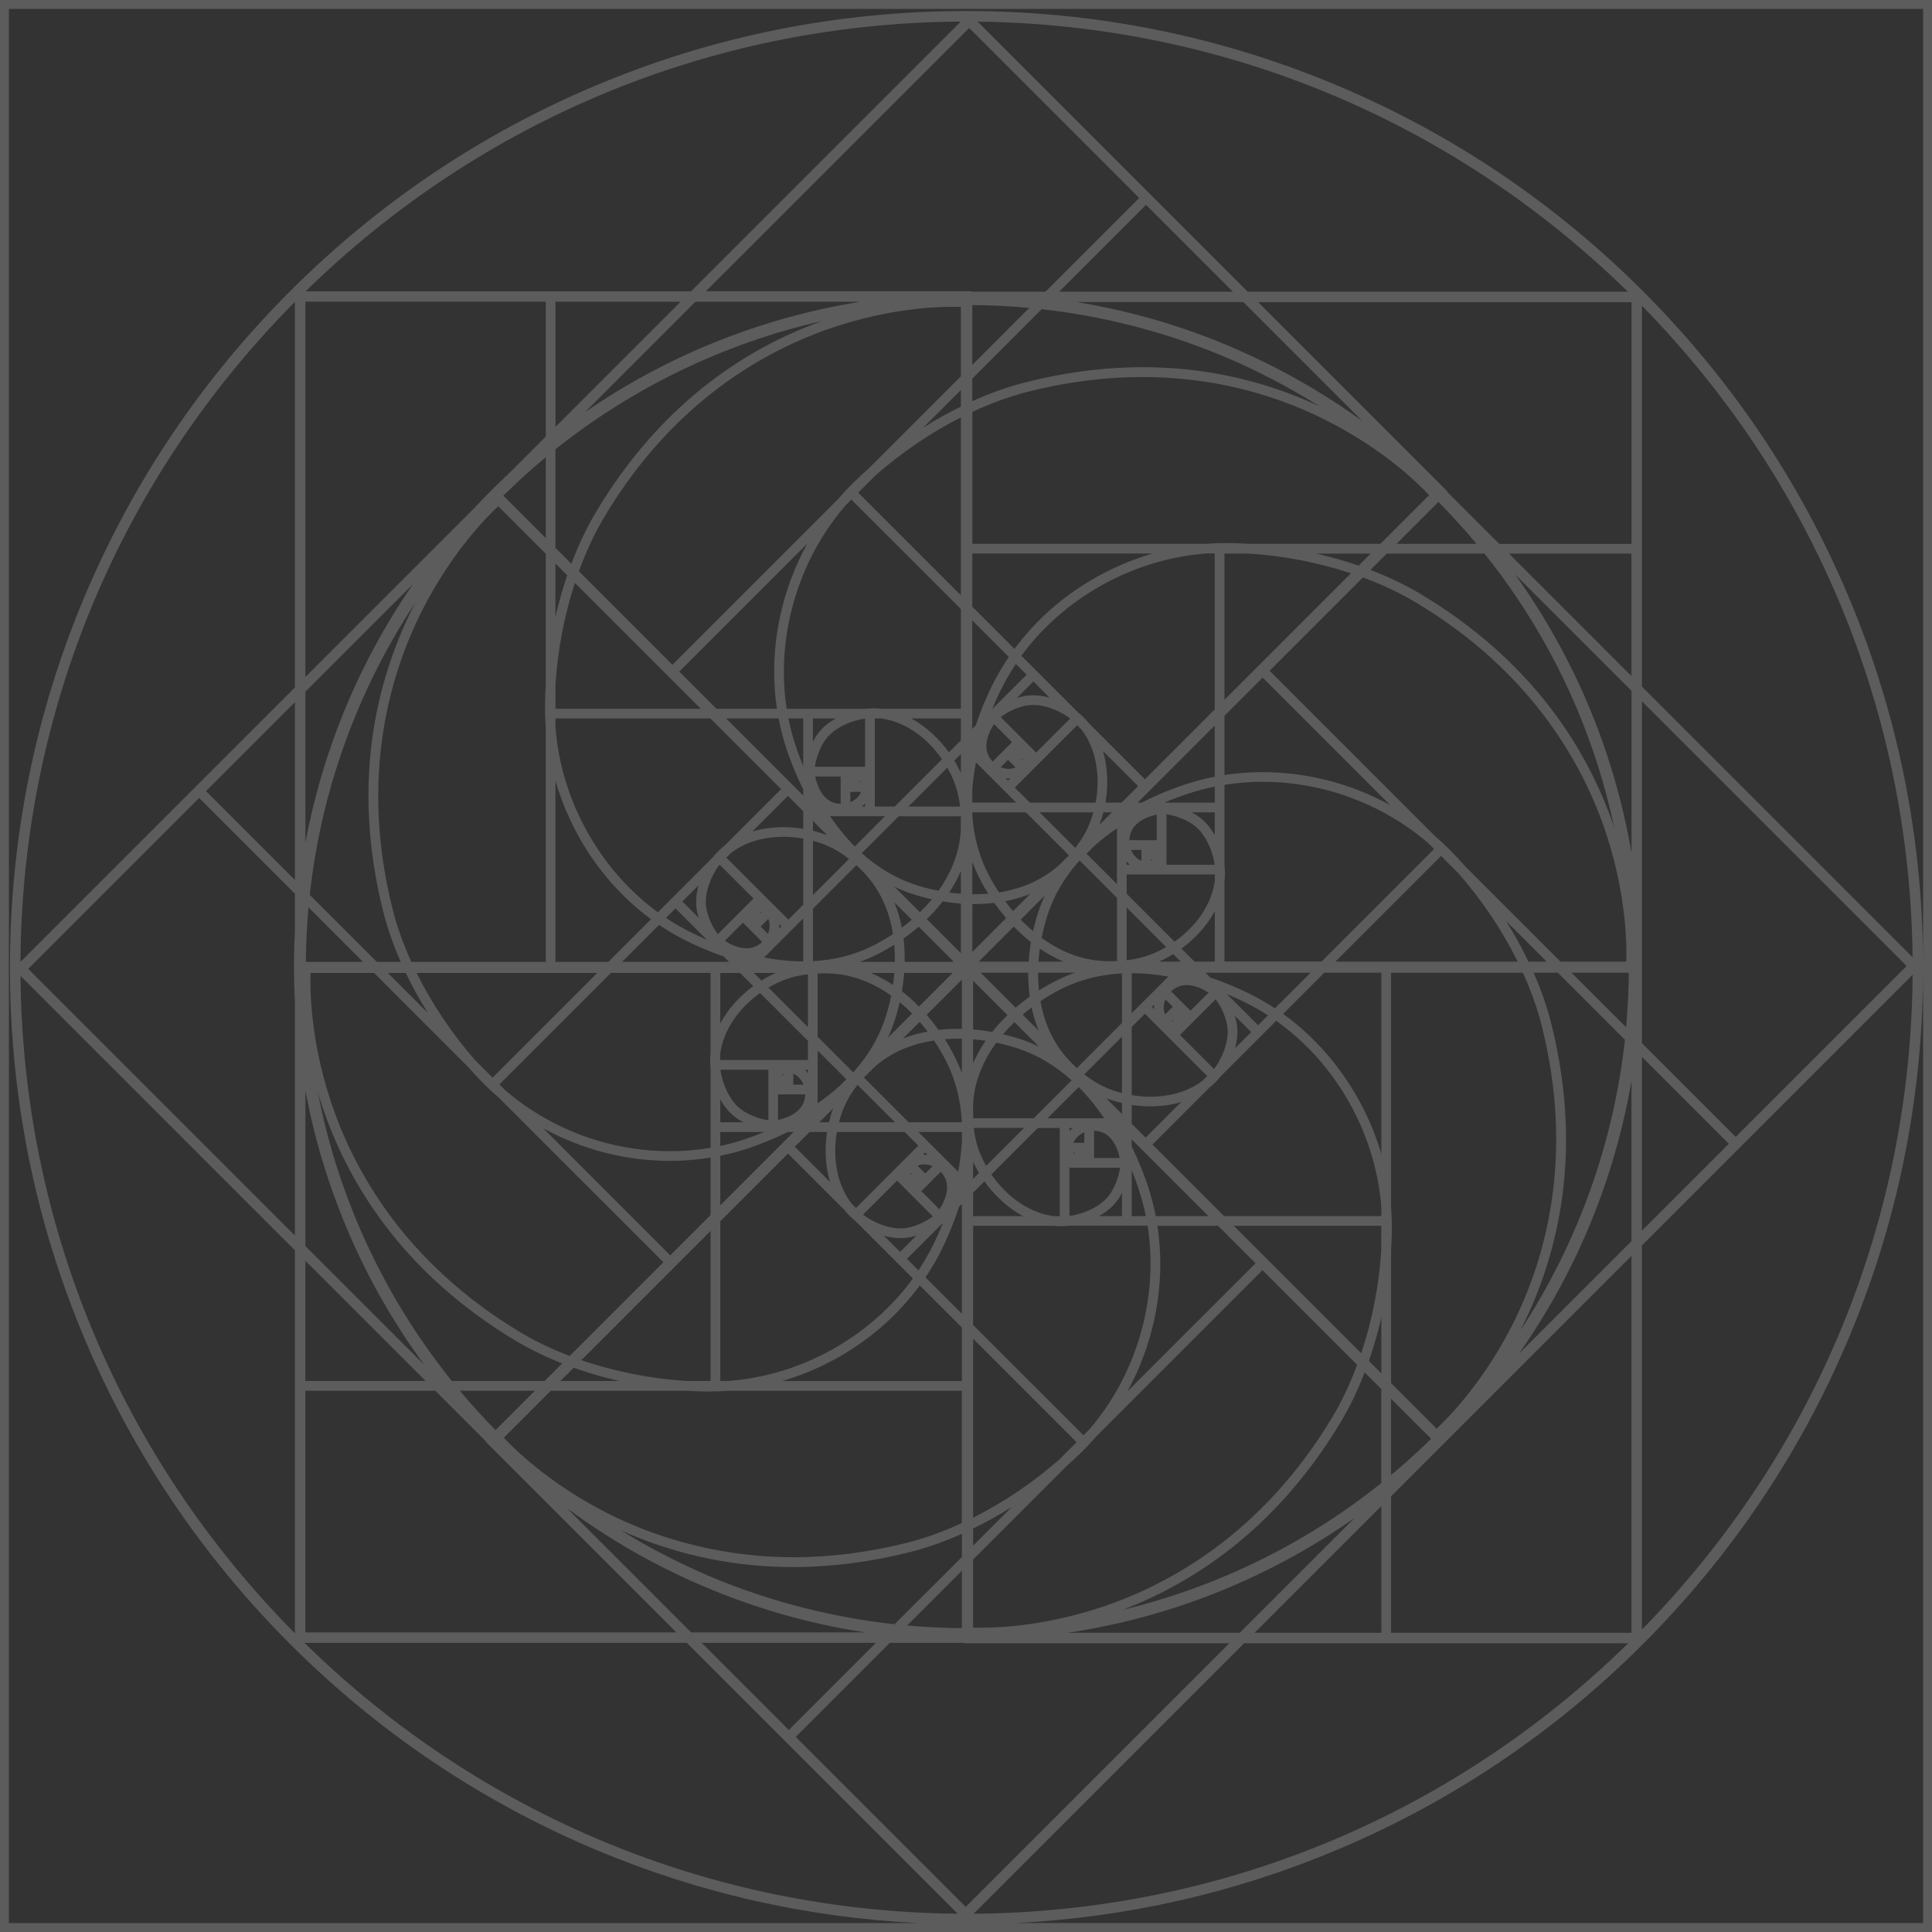 <!-- fill="#db685a" -->
<svg width="305" height="305" viewBox="0 0 305 305" fill="none" xmlns="http://www.w3.org/2000/svg">
<rect x="0" y="0" width="305" height="305" fill="#333333" stroke="none"/>
<path d="M0 0V305H305V0H0ZM1.413 1.405H303.595V151.538C303.44 131.584 299.451 112.219 291.736 93.973C284.13 75.99 273.241 59.839 259.372 45.97C245.503 32.1 229.352 21.211 211.369 13.605C192.75 5.728 172.974 1.738 152.585 1.738C132.197 1.738 112.421 5.728 93.802 13.605C75.819 21.211 59.668 32.1 45.799 45.97C31.93 59.839 21.041 75.99 13.435 93.973C5.557 112.592 1.568 132.367 1.568 152.756C1.568 173.145 5.557 192.92 13.435 211.54C21.041 229.522 31.93 245.673 45.799 259.543C59.668 273.412 75.819 284.301 93.802 291.907C110.132 298.814 127.354 302.734 145.096 303.595H1.405V1.405H1.413ZM300.987 152.5L274.009 179.478L259.209 164.677V110.721L300.987 152.5ZM259.209 108.378V48.267C286.35 75.951 301.515 112.444 301.934 151.103L259.209 108.378ZM272.923 180.565L259.209 194.279V166.85L272.923 180.565ZM301.942 153.882C301.655 192.742 286.49 229.421 259.209 257.253V196.615L301.942 153.882ZM219.603 218.346V197.437C219.673 196.335 219.712 195.241 219.728 194.178C219.743 192.983 219.697 191.772 219.603 190.584V153.563H240.419C241.692 156.373 242.685 159.151 243.36 161.829C248.677 182.815 243.826 199.075 238.82 209.017C233.9 218.796 227.877 224.54 226.79 225.533L219.603 218.346ZM225.929 227.14C223.911 229.119 221.792 231.043 219.603 232.867V220.814L225.929 227.14ZM86.165 87.43V107.974C86.095 109.076 86.056 110.17 86.041 111.234C86.025 112.429 86.072 113.64 86.165 114.827V151.848H64.938C63.657 149.023 62.656 146.221 61.981 143.528C56.719 122.596 61.601 106.36 66.615 96.425C71.551 86.662 77.566 80.911 78.66 79.917L86.165 87.43ZM79.459 78.249C81.601 76.138 83.86 74.096 86.165 72.179V84.954L79.459 78.249ZM112.181 168.799V181.201C110.085 181.558 107.927 181.737 105.77 181.737C98.102 181.737 90.604 179.532 84.093 175.349C82.595 174.387 81.151 173.308 79.793 172.151L78.838 171.197L96.448 153.587H112.173V166.237V166.261C112.173 166.284 112.165 166.307 112.165 166.331C112.08 167.122 112.08 167.953 112.181 168.799ZM91.776 214.722L112.181 194.317V218.012H108.347C102.743 217.655 97.023 216.522 91.776 214.722ZM97.76 218.012H88.486L90.573 215.925C92.886 216.747 95.292 217.454 97.76 218.012ZM105.809 198.175L85.754 178.12C91.9 181.488 98.785 183.265 105.762 183.265C107.92 183.265 110.077 183.095 112.181 182.745V191.811L105.809 198.175ZM151.693 65.893V93.981L135.487 77.775L138.212 75.051C142.263 71.481 146.92 68.314 151.693 65.893ZM145.74 67.522L151.693 61.57V64.193C149.683 65.171 147.688 66.288 145.74 67.522ZM151.693 96.146V111.893H139.197H139.174C139.151 111.893 139.127 111.886 139.104 111.886C138.739 111.847 138.351 111.823 137.963 111.823C137.536 111.823 137.094 111.847 136.652 111.901H124.195C122.72 102.487 124.917 92.374 130.225 84.139C131.195 82.641 132.274 81.182 133.446 79.824L134.401 78.869L151.693 96.146ZM151.693 142.643V150.482L146.314 145.104C146.881 144.553 147.409 143.986 147.898 143.427C148.216 143.062 148.526 142.682 148.821 142.294C149.791 142.465 150.754 142.581 151.693 142.643ZM149.846 140.897C150.575 139.795 151.196 138.662 151.693 137.505V141.091C151.08 141.044 150.459 140.982 149.846 140.897ZM149.419 167.619C150.855 170.49 151.677 173.704 151.848 177.157V177.165H143.443L136.388 170.11L138.103 168.395C138.444 168.1 138.778 167.836 139.089 167.596C141.402 165.873 144.211 164.747 147.44 164.258C148.185 165.353 148.844 166.478 149.419 167.619ZM149.155 164.056C149.838 164.002 150.544 163.971 151.243 163.971C151.444 163.971 151.646 163.971 151.848 163.979V169.412C151.538 168.558 151.173 167.72 150.777 166.92C150.288 165.942 149.745 164.98 149.155 164.056ZM145.934 183.824C146.369 183.824 146.811 183.917 147.23 184.096L146.074 185.252L144.863 184.042C144.948 183.995 145.034 183.964 145.111 183.941C145.375 183.863 145.647 183.824 145.934 183.824ZM145.709 182.295L146.066 181.938L146.439 182.311C146.276 182.295 146.12 182.288 145.957 182.288C145.872 182.288 145.787 182.295 145.709 182.295ZM147.261 192.028C146.027 192.983 144.157 193.766 142.736 193.906C142.55 193.922 142.364 193.929 142.162 193.929C140.284 193.929 138.033 193.099 136.24 191.756L141.619 186.378L147.261 192.028ZM143.769 185.214C143.776 185.19 143.784 185.159 143.792 185.136L143.916 185.26L143.753 185.423C143.745 185.353 143.753 185.291 143.769 185.214ZM142.17 195.466C142.418 195.466 142.667 195.451 142.899 195.427C143.45 195.373 144.064 195.241 144.692 195.047L142.1 197.639L139.531 195.07C140.439 195.334 141.339 195.466 142.17 195.466ZM148.86 193.052C148.231 194.62 147.626 195.901 147.207 196.739C146.563 198.027 145.818 199.308 144.995 200.55L143.179 198.734L148.86 193.052ZM148.317 190.91L145.453 188.046L148.511 184.988C148.775 185.268 148.992 185.578 149.163 185.912C150.055 187.713 149.054 189.769 148.317 190.91ZM135.138 190.693L134.409 189.963C132.212 187.092 131.382 182.994 132.111 178.702H142.814L144.972 180.859L135.138 190.693ZM109.93 143.117C109.984 143.668 110.108 144.273 110.31 144.902L107.726 142.317L110.279 139.764C109.953 140.936 109.829 142.084 109.93 143.117ZM111.567 148.34C110.644 147.944 109.728 147.517 108.851 147.075C107.594 146.439 106.344 145.709 105.133 144.902L106.631 143.404L111.567 148.34ZM111.451 142.962C111.265 140.998 112.103 138.475 113.601 136.489L118.956 141.844L113.321 147.479C112.367 146.237 111.591 144.374 111.451 142.962ZM121.284 145.073C121.331 145.158 121.362 145.243 121.385 145.313C121.579 145.988 121.525 146.726 121.23 147.424L120.081 146.275L121.284 145.073ZM120.074 144.118L119.918 143.963C119.942 143.963 119.957 143.955 119.981 143.955C120.019 143.955 120.066 143.963 120.112 143.97C120.136 143.978 120.167 143.986 120.19 143.994L120.074 144.118ZM126.803 144.987V151.778C124.831 151.77 122.751 151.569 120.632 151.157L126.803 144.987ZM123.023 145.911L123.372 146.26L123.007 146.625C123.031 146.384 123.031 146.144 123.023 145.911ZM122.48 153.594C121.711 153.936 120.951 154.339 120.206 154.797L119.003 153.594H122.48ZM125.522 154.169C126.159 154.013 126.834 153.897 127.548 153.812V162.147L121.308 155.907C122.689 155.1 124.141 154.502 125.522 154.169ZM126.803 120.935C126.345 119.833 125.933 118.723 125.569 117.621C125.126 116.278 124.754 114.866 124.466 113.422H126.803V120.935ZM126.803 124.614V125.592L114.625 113.415H122.914C123.225 115.013 123.628 116.589 124.117 118.087C124.622 119.616 125.491 121.983 126.803 124.614ZM126.803 128.068V130.838C125.763 130.668 124.715 130.582 123.675 130.582C121.936 130.582 120.291 130.815 118.762 131.273L124.389 125.646L126.803 128.068ZM123.667 132.104C124.707 132.104 125.763 132.197 126.81 132.383V142.822L124.459 145.173L114.664 135.387L115.394 134.657C118.149 132.546 121.409 132.104 123.667 132.104ZM117.287 145.662L120.33 148.705C120.05 148.969 119.74 149.186 119.406 149.349C118.933 149.582 118.413 149.706 117.854 149.706C116.558 149.706 115.301 149.077 114.431 148.518L117.287 145.662ZM118.91 155.674C116.713 157.289 114.889 159.353 113.709 161.55V153.594H116.829L118.91 155.674ZM119.996 156.769L127.548 164.32V167.347H113.702V166.315C114.183 162.753 116.472 159.276 119.996 156.769ZM127.556 168.884V169.404C127.4 169.218 127.237 169.047 127.059 168.884H127.556ZM126.857 171.228H125.235V169.52C125.328 169.551 125.406 169.582 125.475 169.621C126.089 169.963 126.578 170.529 126.857 171.228ZM123.706 169.536V169.707H123.489C123.527 169.66 123.574 169.613 123.636 169.575C123.659 169.559 123.683 169.551 123.706 169.536ZM121.3 168.884V176.847C119.763 176.653 117.893 175.885 116.791 174.977C115.27 173.727 114.082 171.344 113.733 168.876H121.3V168.884ZM115.828 176.172C116.255 176.521 116.775 176.862 117.357 177.165H113.709V173.556C114.299 174.612 115.029 175.512 115.828 176.172ZM120.679 178.702C119.647 179.129 118.607 179.517 117.575 179.858C116.325 180.277 115.021 180.627 113.709 180.914V178.702H120.679ZM118.048 181.31C119.523 180.821 121.812 179.967 124.373 178.702H125.289L113.709 190.282V182.466C115.192 182.163 116.651 181.775 118.048 181.31ZM122.821 176.8V172.765H127.121C127.113 173.145 127.043 173.517 126.927 173.874C126.298 175.768 124.156 176.513 122.821 176.8ZM127.804 178.702H130.567C130.148 181.418 130.311 184.181 131.033 186.587L125.475 181.03L127.804 178.702ZM130.869 177.165H129.341L131.529 174.977C131.265 175.675 131.048 176.412 130.869 177.165ZM129.077 174.177V165.849L133.609 170.382L132.6 171.391C131.529 172.361 130.35 173.292 129.077 174.177ZM143.986 160.005L140.175 163.816C140.563 162.985 140.897 162.147 141.176 161.294C141.51 160.285 141.797 159.252 142.038 158.212C142.705 158.763 143.357 159.361 143.986 160.005ZM141.2 142.465L143.932 145.197C143.427 145.631 142.907 146.051 142.372 146.454C142.1 145.049 141.712 143.714 141.2 142.465ZM140.975 155.488C139.841 154.735 138.669 154.099 137.474 153.594H141.184C141.138 154.223 141.068 154.852 140.975 155.488ZM140.687 157.172C140.439 158.422 140.113 159.656 139.725 160.82C138.708 163.87 137.016 166.719 134.696 169.288L129.077 163.668V153.68C129.41 153.664 129.744 153.656 130.07 153.656C131.009 153.656 131.91 153.718 132.748 153.843C135.487 154.246 138.157 155.364 140.687 157.172ZM135.379 171.259L141.285 177.165H132.445C132.849 175.621 133.454 174.169 134.191 172.959C134.533 172.4 134.929 171.825 135.379 171.259ZM142.542 163.956L145.189 161.309C145.616 161.806 146.035 162.318 146.439 162.853C145.08 163.102 143.769 163.474 142.542 163.956ZM145.08 158.903C144.591 158.406 144.087 157.925 143.59 157.49C143.194 157.141 142.791 156.807 142.379 156.489C142.542 155.519 142.667 154.549 142.736 153.587H150.389L145.08 158.903ZM142.822 151.848C142.837 151.056 142.814 150.288 142.767 149.543C142.736 149.093 142.698 148.635 142.635 148.169C143.466 147.579 144.273 146.951 145.034 146.291L150.583 151.84H142.822V151.848ZM145.228 144.017L141.192 139.981C142.115 140.424 143.062 140.804 144.025 141.122C145.034 141.456 146.074 141.743 147.121 141.968C146.532 142.674 145.903 143.357 145.228 144.017ZM141.27 151.848H135.712C136.683 151.507 137.622 151.103 138.522 150.653C139.422 150.195 140.315 149.69 141.184 149.147C141.254 150.024 141.285 150.932 141.27 151.848ZM137.831 149.287C134.975 150.73 131.785 151.553 128.339 151.732V143.45L135.2 136.59C136.147 137.451 137.001 138.39 137.684 139.306C139.368 141.572 140.478 144.312 140.975 147.455C139.95 148.13 138.895 148.751 137.831 149.287ZM128.65 121.052C128.844 119.507 129.604 117.629 130.505 116.519C131.747 114.99 134.114 113.795 136.566 113.446V121.052H128.65ZM136.566 126.834V127.33H136.046C136.24 127.175 136.411 127.012 136.566 126.834ZM135.938 125.002C135.907 125.095 135.875 125.181 135.837 125.25C135.503 125.864 134.936 126.353 134.246 126.64V125.01H135.938V125.002ZM135.751 123.473V123.248C135.798 123.287 135.837 123.333 135.876 123.395C135.891 123.419 135.899 123.442 135.914 123.473H135.751ZM132.709 122.581V126.904C132.329 126.896 131.964 126.826 131.607 126.71C129.721 126.073 128.976 123.923 128.696 122.588H132.709V122.581ZM129.317 115.557C128.968 115.984 128.634 116.504 128.332 117.086V113.422H131.925C130.87 114.02 129.977 114.749 129.317 115.557ZM130.598 131.863C129.876 131.584 129.115 131.343 128.339 131.157V129.604L130.598 131.863ZM132.344 134.416C132.903 134.758 133.47 135.154 134.036 135.596L128.339 141.293V132.724C129.806 133.128 131.18 133.71 132.344 134.416ZM134.944 133.625C133.563 132.236 132.251 130.629 131.04 128.859H139.71L134.944 133.625ZM138.103 127.33V113.422H139.127C142.721 113.904 146.213 116.247 148.712 119.864L141.246 127.33H138.103ZM149.551 121.184C150.319 122.526 150.893 123.939 151.212 125.289C151.367 125.926 151.483 126.609 151.569 127.33H143.412L149.551 121.184ZM150.661 120.074L151.693 119.041V122.037C151.398 121.378 151.049 120.718 150.661 120.074ZM149.799 118.77C148.177 116.511 146.089 114.633 143.862 113.422H151.693V116.876L149.799 118.77ZM123.093 97.589C122.099 102.378 121.952 107.19 122.658 111.893H113.104L107.237 106.026L127.455 85.808C125.413 89.495 123.954 93.453 123.093 97.589ZM123.31 124.575L114.361 133.524L114.338 133.539C114.323 133.555 114.299 133.57 114.284 133.578C113.671 134.067 113.089 134.657 112.553 135.324L103.861 144.017C96.146 138.398 90.535 129.69 88.462 120.097C88.09 118.351 87.826 116.558 87.686 114.773V113.422H112.149L123.31 124.575ZM92.948 134.68C95.634 138.778 98.94 142.286 102.774 145.111L96.037 151.848H87.686V123.264C88.866 127.307 90.628 131.149 92.948 134.68ZM98.203 151.848L104.047 146.004C105.389 146.912 106.779 147.727 108.176 148.433C109.511 149.108 111.645 150.102 114.245 150.994L115.091 151.84H98.203V151.848ZM113.709 192.796L124.397 182.109L133.276 190.988L133.291 191.011C133.306 191.034 133.322 191.05 133.338 191.066C133.827 191.679 134.416 192.268 135.092 192.796L144.118 201.823C138.522 209.537 129.876 215.148 120.361 217.221C118.622 217.601 116.837 217.865 115.06 218.005H113.709V192.796ZM134.836 212.75C138.902 210.065 142.387 206.759 145.204 202.925L151.848 209.568V218.02H123.489C127.509 216.84 131.327 215.071 134.836 212.75ZM146.105 201.652C147.028 200.286 147.859 198.865 148.573 197.43C149.333 195.908 150.443 193.471 151.398 190.514L151.848 190.064V207.395L146.105 201.652ZM151.258 184.973L144.987 178.702H151.856V180.13C151.77 181.69 151.569 183.32 151.258 184.973ZM151.848 162.427C151.638 162.419 151.429 162.419 151.227 162.419C150.606 162.419 149.985 162.442 149.38 162.481C148.984 162.504 148.581 162.543 148.169 162.59C147.572 161.759 146.943 160.952 146.291 160.207L151.848 154.65V162.427ZM151.53 132.554C151.126 135.332 149.993 138.049 148.154 140.618C146.896 140.377 145.662 140.059 144.49 139.671C141.456 138.669 138.615 136.993 136.046 134.688L141.867 128.867H151.685V128.929V130.776C151.67 131.397 151.615 131.995 151.53 132.554ZM151.693 59.404L137.172 73.925C136.341 74.655 135.542 75.4 134.781 76.145C133.927 76.983 133.097 77.868 132.329 78.769L106.15 104.947L91.388 90.185C92.506 87.112 93.825 84.287 95.3 81.788C106.321 63.184 121.176 55.12 131.692 51.628C140.074 48.849 147.028 48.43 150.436 48.43C151.002 48.43 151.429 48.446 151.693 48.453V59.404ZM112.708 54.088C105.537 56.998 98.692 60.693 92.343 65.078L109.782 47.638H135.837C127.928 48.903 120.159 51.069 112.708 54.088ZM87.694 67.391V47.638H107.446L87.694 67.391ZM129.76 50.688C123.458 52.947 117.582 56.129 112.258 60.173C105.102 65.613 98.956 72.622 93.988 81.011C92.576 83.394 91.303 86.08 90.201 88.998L87.686 86.483V70.93C99.98 61.12 114.509 54.135 129.76 50.688ZM89.549 90.814C88.819 92.941 88.198 95.152 87.686 97.395V88.959L89.549 90.814ZM90.76 92.025L110.628 111.893H87.694V108.044C88.035 102.642 89.091 97.108 90.76 92.025ZM94.291 153.594L77.76 170.126L75.051 167.417C71.403 163.273 68.198 158.492 65.769 153.594H94.291ZM67.561 159.928L61.228 153.594H64.061C65.085 155.736 66.265 157.863 67.561 159.928ZM65.256 95.75C61.989 102.223 59.823 109.123 58.814 116.255C57.557 125.165 58.132 134.471 60.499 143.908C61.143 146.485 62.074 149.147 63.262 151.848H59.482L48.903 141.27C50.688 124.831 56.44 108.944 65.582 95.114C65.466 95.323 65.357 95.533 65.256 95.75ZM57.309 151.848H48.282C48.306 149 48.446 146.105 48.702 143.241L57.309 151.848ZM49.028 153.594H59.055L73.918 168.457C74.639 169.28 75.385 170.079 76.13 170.84C76.96 171.693 77.845 172.516 78.745 173.285L104.73 199.269L89.937 214.062C87.127 212.991 84.527 211.749 82.222 210.368C63.704 199.285 55.671 184.36 52.194 173.789C48.764 163.373 48.965 155.069 49.028 153.594ZM50.743 174.262C53.009 181.147 56.354 187.557 60.693 193.316C66.11 200.503 73.087 206.681 81.438 211.679C83.643 212.999 86.103 214.194 88.749 215.242L85.979 218.012H71.333C60.654 204.741 53.382 189.048 50.176 172.431C50.347 173.052 50.541 173.657 50.743 174.262ZM84.442 219.549L78.225 225.766C76.262 223.771 74.368 221.676 72.591 219.549H84.442ZM86.949 219.549H108.284C109.379 219.619 110.465 219.658 111.529 219.673C111.668 219.673 111.808 219.673 111.948 219.673C113.003 219.673 114.066 219.634 115.099 219.549H151.84V240.45C148.914 241.801 146.027 242.833 143.249 243.539C137.21 245.06 131.172 245.836 125.297 245.836C112.382 245.836 102.238 242.088 96.006 238.944C86.483 234.14 80.81 228.35 79.537 226.969L86.949 219.549ZM141.223 256.415C131.661 255.367 122.309 253.015 113.422 249.422C108.106 247.249 102.937 244.626 98.024 241.591C103.721 244.152 109.72 245.883 115.89 246.744C118.933 247.171 122.061 247.389 125.196 247.389C131.227 247.389 137.436 246.597 143.644 245.029C146.307 244.354 149.062 243.384 151.856 242.142V245.798L141.223 256.415ZM151.848 247.963V257.036C148.969 257.013 146.058 256.873 143.202 256.609L151.848 247.963ZM111.288 250.516L111.404 250.563C111.792 250.726 112.188 250.889 112.576 251.052L112.708 251.106L112.817 251.153C120.462 254.257 128.456 256.461 136.613 257.703H109.115L89.487 238.075C96.224 243.066 103.542 247.249 111.288 250.516ZM138.281 259.356L124.529 273.109L110.776 259.356H138.281ZM140.455 259.356H152.096C152.151 259.395 152.213 259.418 152.283 259.418H194.069L152.453 301.034L125.615 274.196L140.455 259.356ZM193.308 136.597V123.892C195.28 123.582 197.298 123.419 199.316 123.419C207.03 123.419 214.574 125.646 221.132 129.861C222.63 130.823 224.089 131.909 225.448 133.074L226.402 134.028L208.637 151.794H193.301V139.143V139.12C193.308 139.096 193.308 139.065 193.308 139.042C193.409 138.281 193.402 137.451 193.308 136.597ZM213.27 90.504L193.301 110.473V87.391H197.158C202.591 87.733 208.156 88.811 213.27 90.504ZM207.791 87.391H216.39L214.489 89.293C212.316 88.548 210.073 87.911 207.791 87.391ZM199.339 106.973L219.456 127.09C213.27 123.69 206.332 121.898 199.316 121.898C197.298 121.898 195.272 122.053 193.301 122.348V113.011L199.339 106.973ZM159.252 121.378C158.825 121.378 158.391 121.284 157.972 121.114L159.128 119.957L160.323 121.152C160.238 121.199 160.153 121.23 160.075 121.253C159.819 121.331 159.539 121.378 159.252 121.378ZM159.477 122.899L159.128 123.248L158.763 122.883C158.919 122.899 159.074 122.907 159.229 122.907C159.314 122.907 159.4 122.906 159.477 122.899ZM157.972 113.205C159.206 112.243 161.068 111.459 162.489 111.319C162.683 111.304 162.877 111.288 163.086 111.288C164.949 111.288 167.184 112.103 168.954 113.43L163.575 118.809L157.972 113.205ZM161.425 119.981C161.418 120.004 161.41 120.035 161.402 120.058L161.286 119.942L161.441 119.786C161.449 119.849 161.441 119.911 161.425 119.981ZM163.086 109.759C162.83 109.759 162.574 109.775 162.326 109.798C161.775 109.852 161.177 109.984 160.548 110.178L163.141 107.586L165.686 110.132C164.794 109.891 163.909 109.759 163.086 109.759ZM156.629 111.948C157.095 110.822 157.591 109.72 158.127 108.665C158.779 107.369 159.532 106.072 160.37 104.815L162.07 106.515L156.629 111.948ZM156.924 114.323L159.765 117.163L156.707 120.221C156.45 119.95 156.233 119.639 156.062 119.305C155.178 117.512 156.179 115.464 156.924 114.323ZM170.048 114.501L170.77 115.223C172.966 118.102 173.781 122.387 172.966 126.71H162.582L160.207 124.335L170.048 114.501ZM195.311 162.124C195.256 161.573 195.125 160.967 194.931 160.339L197.523 162.931L194.962 165.492C195.295 164.313 195.412 163.156 195.311 162.124ZM193.697 156.932C194.744 157.366 195.769 157.832 196.747 158.329C197.911 158.911 199.059 159.57 200.169 160.285L198.609 161.845L193.697 156.932ZM193.79 162.279C193.984 164.243 193.145 166.773 191.655 168.768L186.277 163.389L191.911 157.754C192.866 158.988 193.65 160.859 193.79 162.279ZM153.625 239.596V211.338L169.963 227.675L167.239 230.399C163.148 234 158.445 237.175 153.625 239.596ZM159.726 237.912L153.625 244.012V241.304C155.682 240.303 157.731 239.169 159.726 237.912ZM153.625 209.172V193.51H166.183H166.206C166.23 193.518 166.261 193.518 166.284 193.518C166.656 193.557 167.037 193.58 167.433 193.58C167.859 193.58 168.31 193.557 168.752 193.503H181.17C182.668 202.948 180.502 213.076 175.217 221.303C174.255 222.801 173.168 224.26 172.004 225.626L171.049 226.581L153.625 209.172ZM153.625 162.52V154.828L159.05 160.253C158.468 160.812 157.925 161.387 157.421 161.961C157.157 162.264 156.893 162.574 156.637 162.908C155.636 162.729 154.627 162.605 153.625 162.52ZM155.597 164.305C154.813 165.446 154.153 166.633 153.625 167.836V164.072C154.277 164.134 154.937 164.212 155.597 164.305ZM170.095 136.225L170.459 135.86L176.342 141.743V151.724C176.009 151.739 175.675 151.747 175.341 151.747C174.394 151.747 173.486 151.685 172.648 151.561C169.815 151.15 167.052 149.97 164.444 148.068C164.693 146.78 165.019 145.523 165.415 144.32C166.369 141.417 167.953 138.685 170.095 136.225ZM169.738 133.858L164.119 128.238H172.609C172.206 129.674 171.624 131.025 170.925 132.158C170.584 132.717 170.18 133.291 169.738 133.858ZM167.898 151.809H163.948C163.994 151.134 164.064 150.451 164.157 149.76C165.368 150.583 166.625 151.274 167.898 151.809ZM163.956 143.846C163.614 144.878 163.319 145.942 163.086 147.005C162.419 146.439 161.767 145.825 161.138 145.181L164.918 141.402C164.553 142.201 164.227 143.016 163.956 143.846ZM162.861 159.043C163.133 160.323 163.505 161.557 163.979 162.714L161.449 160.184C161.899 159.788 162.372 159.408 162.861 159.043ZM160.339 159.081L154.813 153.556H162.326C162.318 154.262 162.341 154.953 162.388 155.612C162.427 156.187 162.489 156.769 162.566 157.335C161.798 157.886 161.045 158.476 160.339 159.081ZM159.927 143.838C159.501 143.334 159.082 142.814 158.686 142.271C160.067 142.007 161.394 141.627 162.636 141.13L159.927 143.838ZM160.044 146.275C160.603 146.858 161.185 147.409 161.759 147.913C162.077 148.193 162.403 148.456 162.753 148.736C162.582 149.768 162.458 150.8 162.395 151.817H154.51L160.044 146.275ZM160.145 161.356L164.01 165.221C163.079 164.77 162.124 164.39 161.161 164.064C160.246 163.762 159.299 163.498 158.344 163.273C158.903 162.613 159.508 161.969 160.145 161.356ZM163.886 153.556H169.699C168.729 153.897 167.774 154.301 166.874 154.751C165.904 155.24 164.941 155.783 164.018 156.365C163.925 155.449 163.878 154.51 163.886 153.556ZM167.557 156.117C170.436 154.673 173.649 153.85 177.126 153.672V161.488L170.002 168.612C169.055 167.743 168.193 166.804 167.51 165.888C165.88 163.699 164.778 161.061 164.25 158.049C165.329 157.327 166.439 156.676 167.557 156.117ZM176.816 184.352C176.622 185.897 175.853 187.775 174.945 188.885C173.688 190.414 171.305 191.609 168.837 191.958V184.352H176.816ZM168.83 178.57V178.073H169.357C169.163 178.228 168.993 178.391 168.83 178.57ZM169.466 180.402C169.497 180.308 169.528 180.223 169.567 180.161C169.908 179.54 170.475 179.059 171.173 178.772V180.402H169.466ZM169.652 181.931V182.156C169.606 182.117 169.559 182.07 169.52 182.008C169.505 181.985 169.497 181.962 169.481 181.931H169.652ZM172.718 182.823V178.5C173.098 178.508 173.471 178.578 173.836 178.694C175.737 179.331 176.482 181.488 176.769 182.815H172.718V182.823ZM176.133 189.847C176.482 189.42 176.824 188.892 177.126 188.31V191.981H173.502C174.565 191.384 175.473 190.654 176.133 189.847ZM174.627 173.362C175.427 173.673 176.265 173.929 177.134 174.138V175.869L174.627 173.362ZM172.873 170.793C172.314 170.452 171.748 170.048 171.173 169.606L177.126 163.653V172.563C175.566 172.159 174.099 171.546 172.873 170.793ZM170.296 171.616C171.725 173.052 173.075 174.705 174.317 176.544H165.368L170.296 171.616ZM167.293 178.073V191.981H166.261C162.644 191.5 159.004 189.048 156.505 185.408L163.839 178.073H167.293ZM155.674 184.065C154.945 182.769 154.394 181.403 154.083 180.107C153.928 179.47 153.812 178.787 153.726 178.065H161.674L155.674 184.065ZM154.557 185.182L153.625 186.114V183.421C153.897 184.018 154.207 184.608 154.557 185.182ZM155.41 186.502C157.064 188.823 159.198 190.747 161.487 191.981H153.625V188.287L155.41 186.502ZM183.933 160.145C183.886 160.059 183.855 159.974 183.832 159.896C183.63 159.221 183.692 158.476 183.987 157.778L185.144 158.934L183.933 160.145ZM185.144 161.099L185.299 161.255C185.276 161.255 185.26 161.262 185.237 161.262C185.198 161.262 185.151 161.255 185.097 161.247C185.074 161.239 185.043 161.231 185.019 161.224L185.144 161.099ZM178.663 159.951V153.633C180.518 153.641 182.458 153.819 184.445 154.169L178.663 159.951ZM182.187 159.299L181.837 158.95L182.21 158.577C182.179 158.818 182.171 159.058 182.187 159.299ZM182.963 151.809C183.723 151.476 184.476 151.08 185.221 150.622L186.409 151.809H182.963ZM179.905 151.235C179.268 151.39 178.585 151.507 177.864 151.592V143.272L184.104 149.512C182.73 150.311 181.286 150.901 179.905 151.235ZM178.663 184.756C179.067 185.741 179.439 186.742 179.765 187.728C180.215 189.094 180.596 190.522 180.891 191.989H178.663V184.756ZM181.216 187.247C180.735 185.796 179.905 183.545 178.663 181.022V179.874L190.771 191.981H182.451C182.14 190.359 181.721 188.768 181.216 187.247ZM178.663 177.406V174.433C179.641 174.581 180.619 174.658 181.589 174.658C183.312 174.658 184.957 174.425 186.479 173.968L180.852 179.594L178.663 177.406ZM181.604 173.137C180.627 173.137 179.641 173.052 178.663 172.889V162.116L180.743 160.036L190.576 169.87L189.847 170.599C187.107 172.695 183.855 173.137 181.604 173.137ZM187.938 159.563L184.88 156.505C185.159 156.241 185.47 156.024 185.803 155.861C186.269 155.628 186.789 155.511 187.348 155.511C188.652 155.511 189.917 156.14 190.794 156.714L187.938 159.563ZM186.517 149.753C188.737 148.131 190.584 146.058 191.78 143.846V151.809H188.582L186.517 149.753ZM185.423 148.658L177.864 141.099V138.049H191.772V139.081C191.298 142.659 188.985 146.144 185.423 148.658ZM178.298 132.639C178.306 132.259 178.376 131.886 178.492 131.529C179.129 129.635 181.279 128.883 182.613 128.603V132.639H178.298ZM181.954 135.697C181.915 135.744 181.868 135.79 181.806 135.829C181.783 135.844 181.76 135.852 181.729 135.868V135.697H181.954ZM180.192 134.176V135.883C180.099 135.852 180.013 135.821 179.951 135.782C179.33 135.441 178.849 134.882 178.562 134.176H180.192ZM178.36 136.52H177.864V136C178.019 136.186 178.182 136.357 178.36 136.52ZM184.15 136.52V128.557C185.695 128.751 187.573 129.519 188.683 130.427C190.212 131.677 191.407 134.059 191.756 136.52H184.15ZM189.637 129.232C189.211 128.883 188.69 128.541 188.101 128.238H191.772V131.855C191.174 130.792 190.445 129.892 189.637 129.232ZM183.84 126.702C185.074 126.174 186.354 125.693 187.573 125.289C188.923 124.839 190.336 124.467 191.78 124.179V126.71H183.84V126.702ZM187.092 123.838C185.485 124.373 182.986 125.297 180.223 126.71H179.602L191.764 114.548V122.619C190.173 122.93 188.597 123.341 187.092 123.838ZM177.072 126.702H174.518C175 123.908 174.86 121.052 174.13 118.568L179.672 124.11L177.072 126.702ZM174.185 128.238H175.535L173.572 130.202C173.804 129.573 174.014 128.914 174.185 128.238ZM176.335 130.769V139.57L171.538 134.773L172.928 133.384C173.967 132.476 175.116 131.599 176.335 130.769ZM168.744 135.03L168.705 135.076L167.402 136.38C166.936 136.807 166.47 137.195 166.02 137.529C163.707 139.252 160.913 140.377 157.708 140.881C157.04 139.873 156.435 138.833 155.915 137.793C154.541 135.061 153.726 132.018 153.501 128.758V128.246H161.961L168.744 135.03ZM154.541 138.476C154.984 139.353 155.473 140.23 156 141.076C155.278 141.138 154.533 141.169 153.796 141.169C153.695 141.169 153.594 141.169 153.493 141.169V136.062C153.804 136.892 154.153 137.699 154.541 138.476ZM153.827 142.721C154.487 142.721 155.131 142.698 155.76 142.651C156.156 142.62 156.559 142.581 156.97 142.535C157.553 143.365 158.181 144.172 158.833 144.941L153.501 150.28V142.721C153.602 142.721 153.719 142.721 153.827 142.721ZM153.757 172.85C154.176 170.002 155.364 167.231 157.281 164.607C158.453 164.848 159.602 165.159 160.688 165.516C163.746 166.532 166.602 168.224 169.179 170.553L163.195 176.536H153.625V174.107C153.656 173.665 153.703 173.238 153.757 172.85ZM153.625 246.186L168.279 231.532C169.109 230.803 169.908 230.058 170.669 229.313C171.523 228.474 172.353 227.59 173.122 226.689L199.3 200.511L214.248 215.459C213.146 218.431 211.85 221.179 210.399 223.608C199.292 242.212 184.337 250.276 173.735 253.768C165.291 256.547 158.282 256.966 154.852 256.966C154.316 256.966 153.897 256.958 153.618 256.943V246.186H153.625ZM177.988 219.65C180.014 215.963 181.473 211.997 182.319 207.853C183.304 203.057 183.436 198.237 182.714 193.518H192.299L198.213 199.432L177.988 219.65ZM181.938 180.681L190.887 171.732L190.902 171.717C190.926 171.701 190.941 171.686 190.965 171.67C191.578 171.181 192.16 170.591 192.695 169.924L201.465 161.154C209.405 166.765 215.172 175.559 217.291 185.299C217.671 187.037 217.935 188.838 218.074 190.623V191.981H193.246L181.938 180.681ZM202.56 160.059L209.064 153.556H218.067V182.171C215.474 173.3 209.871 165.306 202.56 160.059ZM206.898 153.556L201.271 159.182C200.022 158.36 198.733 157.615 197.437 156.97C196.04 156.272 193.805 155.24 191.073 154.324L190.313 153.563H206.898V153.556ZM191.772 111.994L180.743 123.023L171.903 114.183L171.888 114.167C171.872 114.144 171.856 114.129 171.841 114.105C171.352 113.492 170.77 112.91 170.102 112.382L161.247 103.527C166.866 95.828 175.543 90.232 185.082 88.16C186.82 87.779 188.621 87.523 190.421 87.376H191.764V111.994H191.772ZM170.568 92.638C166.486 95.315 162.985 98.614 160.16 102.44L153.493 95.773V87.383H181.946C177.918 88.563 174.092 90.325 170.568 92.638ZM159.26 103.713C158.321 105.095 157.483 106.523 156.753 107.966C156.024 109.41 154.968 111.723 154.029 114.532L153.486 115.075V97.947L159.26 103.713ZM154.068 120.353L160.416 126.702H153.493V124.738C153.587 123.318 153.781 121.843 154.068 120.353ZM168.511 257.765C177.313 256.461 185.928 254.04 194.147 250.563C201.077 247.629 207.682 243.966 213.821 239.658L195.714 257.765H168.511ZM218.067 237.757V257.765H198.058L218.067 237.757ZM177.266 254.133C183.017 251.921 188.403 248.933 193.316 245.231C200.519 239.79 206.712 232.782 211.718 224.392C213.1 222.071 214.357 219.472 215.436 216.654L218.059 219.277V234.125C206.192 243.663 192.136 250.547 177.266 254.133ZM216.103 214.846C216.871 212.634 217.531 210.337 218.067 207.993V216.809L216.103 214.846ZM214.892 213.635L194.768 193.51H218.059V197.36C217.717 202.847 216.623 208.466 214.892 213.635ZM210.81 151.809L227.497 135.123L230.221 137.847C233.907 142.038 237.144 146.858 239.596 151.809H210.81ZM237.734 145.367L244.175 151.809H241.296C240.256 149.636 239.061 147.471 237.734 145.367ZM240.186 209.692C243.446 203.212 245.603 196.304 246.597 189.156C247.831 180.223 247.249 170.902 244.851 161.433C244.206 158.88 243.275 156.225 242.103 153.556H245.929L256.523 164.15C254.723 180.51 249.042 196.281 240.062 209.964C240.101 209.871 240.14 209.786 240.186 209.692ZM248.087 153.556H257.137C257.113 156.427 256.966 159.33 256.71 162.171L248.087 153.556ZM256.733 151.809H246.349L231.354 136.815C230.624 135.984 229.879 135.185 229.134 134.424C228.296 133.57 227.411 132.74 226.511 131.972L200.433 105.894L215.164 91.163C218.175 92.273 220.954 93.577 223.414 95.044C242.018 106.127 250.082 121.052 253.574 131.622C256.989 142.007 256.795 150.335 256.733 151.809ZM245.021 112.087C239.581 104.901 232.572 98.723 224.183 93.724C221.839 92.327 219.2 91.062 216.344 89.976L218.928 87.391H234.342C236.042 89.51 237.679 91.73 239.224 93.996C246.775 105.141 252.014 117.427 254.816 130.559C252.542 123.892 249.251 117.675 245.021 112.087ZM220.465 85.855L227.085 79.234C229.173 81.345 231.191 83.573 233.092 85.855H220.465ZM217.919 85.855H197.228C196.126 85.785 195.031 85.746 193.968 85.73C193.828 85.73 193.681 85.73 193.541 85.73C192.486 85.73 191.415 85.769 190.375 85.855H153.501V65.023C156.45 63.65 159.361 62.594 162.163 61.872C168.263 60.312 174.371 59.521 180.308 59.521C190.545 59.521 200.278 61.795 209.219 66.281C218.757 71.062 224.346 76.805 225.603 78.171L217.919 85.855ZM164.444 48.81C174.169 49.897 183.661 52.334 192.672 56.051C192.672 56.051 192.936 56.16 192.998 56.183C193.099 56.222 193.192 56.269 193.293 56.308L193.495 56.393C198.602 58.566 203.576 61.166 208.295 64.139C202.304 61.337 195.963 59.459 189.42 58.574C186.471 58.17 183.436 57.968 180.402 57.968C174.309 57.968 168.038 58.783 161.767 60.39C159.082 61.073 156.303 62.066 153.493 63.339V59.769L164.444 48.81ZM153.493 57.604V48.158C156.489 48.182 159.508 48.329 162.481 48.608L153.493 57.604ZM199.673 57.208L199.587 57.169C199.059 56.913 198.532 56.657 198.004 56.408L197.895 56.354C197.36 56.106 196.809 55.85 196.258 55.601L196.095 55.532C195.575 55.299 195.055 55.074 194.535 54.849L194.147 54.678C193.821 54.538 193.487 54.406 193.161 54.266L192.975 54.189C192.975 54.189 192.75 54.096 192.703 54.072L192.649 54.049C192.23 53.878 191.803 53.715 191.384 53.545C191.384 53.545 191.05 53.413 190.972 53.382C190.569 53.226 190.157 53.071 189.754 52.924C189.754 52.924 189.358 52.776 189.273 52.745C188.9 52.605 188.52 52.474 188.139 52.342L188 52.295C187.845 52.241 187.697 52.186 187.542 52.132C187.208 52.016 186.867 51.899 186.533 51.791L186.51 51.783C186.261 51.697 186.021 51.62 185.772 51.535C185.485 51.441 185.206 51.348 184.919 51.263C184.6 51.162 184.274 51.061 183.956 50.96C183.739 50.89 183.514 50.828 183.296 50.758C182.893 50.634 182.489 50.518 182.086 50.401L181.667 50.285C181.17 50.145 180.65 50.005 180.13 49.866L180.021 49.835C176.723 48.958 173.354 48.236 169.978 47.685H196.289L215.063 66.459C210.212 62.959 205.043 59.847 199.673 57.208ZM167.215 46.047L180.921 32.341L194.628 46.047H167.215ZM154.332 3.415C192.905 3.857 229.336 18.984 256.981 46.047H196.964L154.332 3.415ZM179.843 31.254L165.058 46.039H153.377C153.323 46.001 153.261 45.977 153.191 45.977H111.443L153.004 4.416L179.843 31.254ZM109.099 45.985H48.252C76.114 18.743 112.817 3.64 151.677 3.407L109.099 45.985ZM86.165 47.638V68.92L80.437 74.647C79.467 75.555 78.489 76.487 77.542 77.434C76.595 78.38 75.656 79.351 74.764 80.321L48.213 106.872V47.63H86.165V47.638ZM65.202 92.211C60.809 98.567 57.107 105.42 54.197 112.6C51.527 119.189 49.517 126.058 48.213 133.027V109.2L65.202 92.211ZM54.197 192.594C57.495 200.728 61.795 208.42 66.995 215.482L48.213 196.7V172.144C49.501 179.121 51.519 185.997 54.197 192.594ZM67.181 218.012H48.205V199.036L67.181 218.012ZM68.71 219.549L76.751 227.59C76.758 227.652 76.789 227.714 76.836 227.76L106.779 257.703H48.205V219.549H68.71ZM108.432 259.356L151.188 302.113C112.421 301.756 75.827 286.583 48.073 259.356H108.432ZM196.405 259.418H257.043C229.22 286.676 192.556 301.826 153.711 302.113L196.405 259.418ZM219.603 257.765V236.22L257.556 198.268V257.765H219.603ZM239.798 213.689C244.113 207.55 247.777 200.938 250.71 194.007C253.885 186.494 256.182 178.64 257.556 170.622V195.939L239.798 213.689ZM250.718 111.249C247.645 103.977 243.764 97.062 239.169 90.666L257.563 109.061V134.649C256.19 126.632 253.892 118.77 250.718 111.249ZM238.223 87.391H257.556V106.724L238.223 87.391ZM236.686 85.855L228.482 77.651C228.474 77.589 228.443 77.527 228.397 77.48L198.625 47.708H257.563V85.862H236.686V85.855ZM46.559 158.197V195.047L4.463 152.95L31.441 125.972L46.559 141.091V146.958C46.459 148.821 46.412 150.723 46.412 152.593C46.412 154.448 46.459 156.334 46.559 158.197ZM3.229 151.848C3.462 112.584 18.837 75.618 46.552 47.662V108.525L3.229 151.848ZM46.559 110.853V138.918L32.527 124.886L46.559 110.853ZM46.559 197.391V257.851C18.953 230.003 3.578 193.177 3.236 154.068L46.559 197.391ZM160.075 303.595C177.817 302.734 195.039 298.814 211.369 291.907C229.352 284.301 245.503 273.412 259.372 259.543C273.241 245.673 284.13 229.522 291.736 211.54C299.451 193.293 303.44 173.929 303.595 153.975V303.587H160.075V303.595Z" fill="white" fill-opacity="0.2"/>
</svg>
